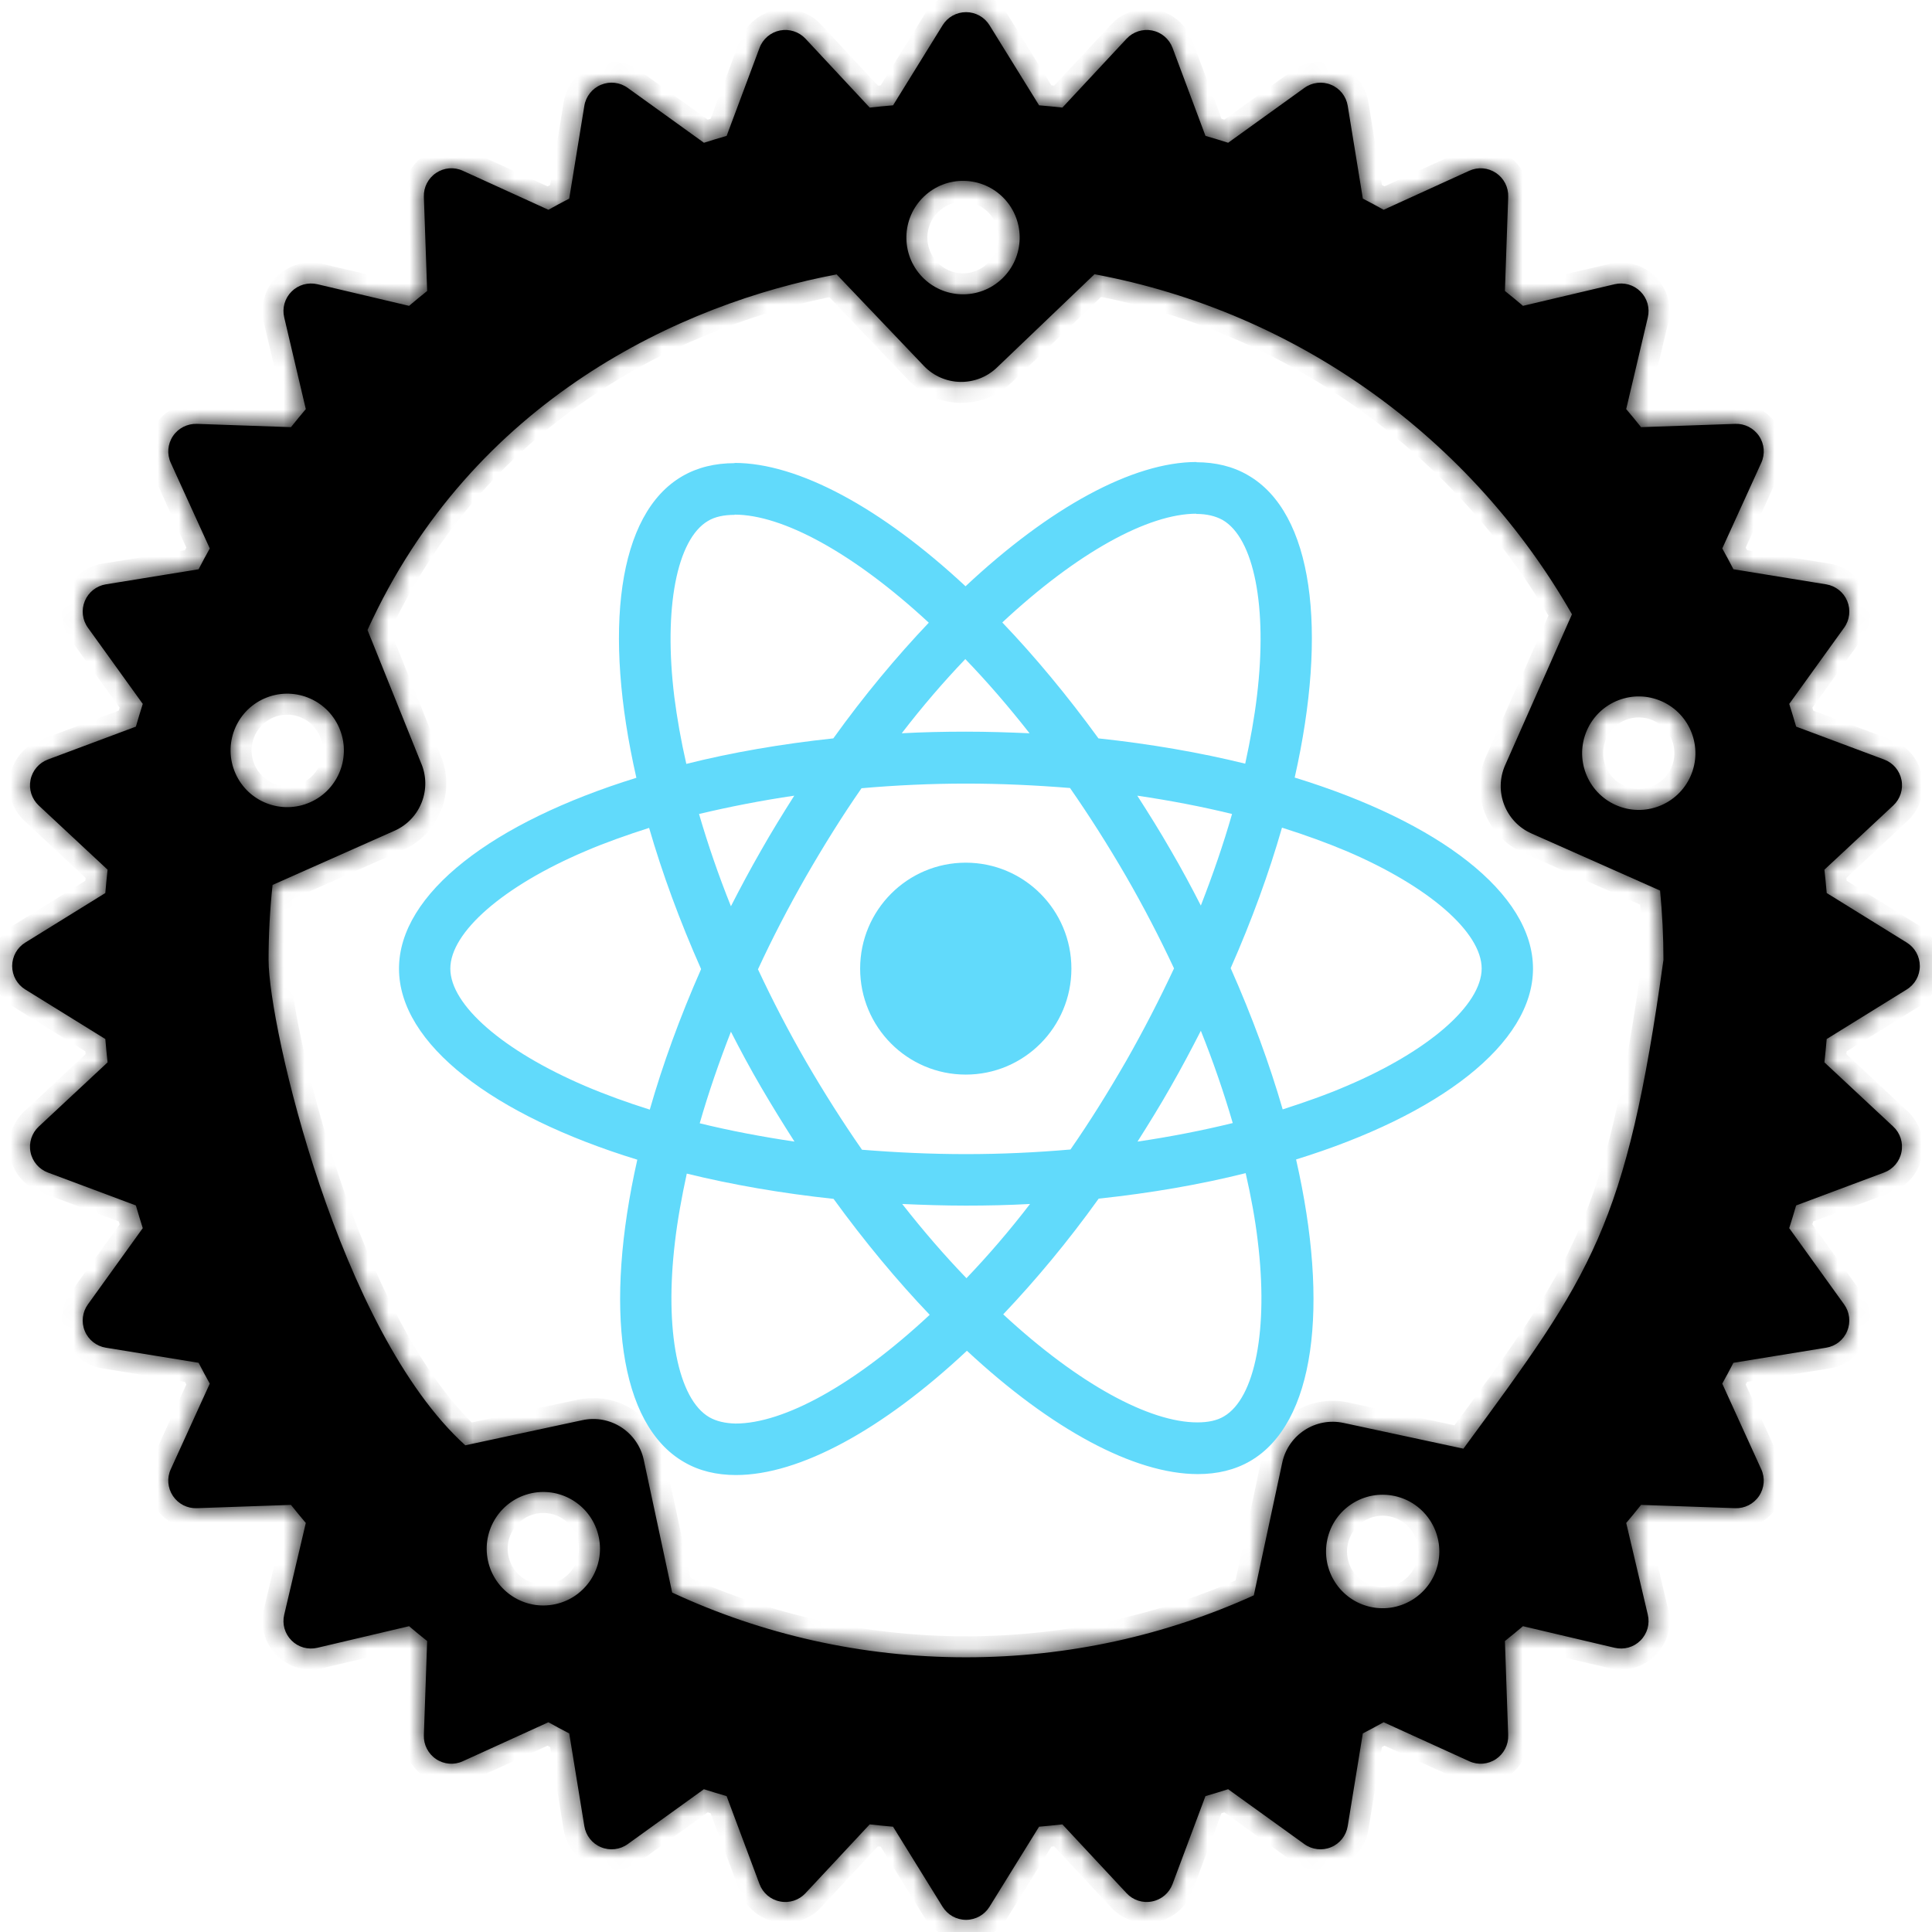 <svg width="92" height="92" viewBox="0 0 92 92" fill="none" xmlns="http://www.w3.org/2000/svg">
<mask id="path-1-inside-1" fill="white">
<path fill-rule="evenodd" clip-rule="evenodd" d="M90.8 44.886L86.986 42.525C86.954 42.153 86.917 41.783 86.877 41.414L90.155 38.357C90.488 38.046 90.637 37.586 90.547 37.141C90.459 36.694 90.146 36.326 89.72 36.167L85.531 34.601C85.425 34.238 85.315 33.878 85.202 33.519L87.816 29.89C88.082 29.521 88.137 29.041 87.963 28.62C87.79 28.201 87.41 27.9 86.962 27.826L82.544 27.108C82.372 26.773 82.193 26.443 82.013 26.116L83.869 22.041C84.059 21.626 84.02 21.143 83.767 20.767C83.514 20.388 83.086 20.167 82.63 20.184L78.146 20.341C77.915 20.051 77.678 19.764 77.438 19.481L78.468 15.114C78.572 14.671 78.441 14.206 78.118 13.884C77.798 13.563 77.333 13.43 76.889 13.534L72.523 14.564C72.24 14.324 71.953 14.087 71.662 13.855L71.819 9.372C71.836 8.918 71.615 8.487 71.237 8.235C70.857 7.981 70.377 7.943 69.963 8.132L65.889 9.989C65.56 9.808 65.231 9.63 64.897 9.457L64.177 5.038C64.104 4.59 63.804 4.21 63.384 4.037C62.965 3.862 62.484 3.919 62.115 4.184L58.483 6.798C58.125 6.684 57.766 6.575 57.403 6.47L55.836 2.28C55.677 1.853 55.309 1.54 54.862 1.451C54.416 1.364 53.957 1.512 53.647 1.843L50.59 5.123C50.222 5.083 49.85 5.045 49.48 5.015L47.119 1.2C46.88 0.814 46.457 0.579 46.003 0.579C45.548 0.579 45.125 0.814 44.887 1.2L42.527 5.015C42.155 5.045 41.784 5.083 41.415 5.123L38.357 1.843C38.047 1.512 37.587 1.364 37.142 1.451C36.695 1.541 36.327 1.853 36.168 2.28L34.602 6.47C34.239 6.575 33.879 6.685 33.521 6.798L29.89 4.184C29.521 3.918 29.04 3.861 28.62 4.037C28.201 4.21 27.899 4.59 27.826 5.038L27.106 9.457C26.773 9.63 26.443 9.808 26.114 9.989L22.04 8.132C21.626 7.942 21.143 7.981 20.767 8.235C20.388 8.487 20.167 8.918 20.184 9.372L20.341 13.855C20.051 14.087 19.764 14.324 19.48 14.564L15.113 13.534C14.67 13.431 14.204 13.563 13.883 13.884C13.56 14.206 13.429 14.671 13.534 15.114L14.562 19.481C14.323 19.764 14.087 20.051 13.855 20.341L9.372 20.184C8.92 20.171 8.487 20.388 8.235 20.767C7.981 21.143 7.943 21.626 8.132 22.041L9.989 26.116C9.808 26.443 9.63 26.773 9.457 27.108L5.039 27.826C4.59 27.899 4.212 28.2 4.038 28.62C3.864 29.041 3.92 29.521 4.185 29.89L6.798 33.519C6.685 33.878 6.575 34.238 6.47 34.601L2.28 36.167C1.855 36.326 1.541 36.694 1.453 37.141C1.364 37.587 1.513 38.046 1.845 38.357L5.123 41.414C5.083 41.783 5.046 42.154 5.015 42.525L1.201 44.886C0.815 45.124 0.58 45.546 0.58 46.002C0.58 46.457 0.815 46.879 1.201 47.117L5.015 49.478C5.046 49.849 5.083 50.22 5.123 50.589L1.845 53.646C1.513 53.956 1.364 54.416 1.453 54.861C1.541 55.309 1.855 55.676 2.28 55.835L6.47 57.402C6.575 57.765 6.685 58.125 6.798 58.483L4.185 62.114C3.92 62.484 3.863 62.964 4.038 63.383C4.212 63.804 4.591 64.104 5.04 64.176L9.457 64.895C9.63 65.23 9.807 65.559 9.989 65.888L8.132 69.962C7.942 70.376 7.981 70.857 8.235 71.236C8.488 71.615 8.92 71.836 9.372 71.818L13.854 71.661C14.087 71.953 14.322 72.238 14.562 72.522L13.534 76.89C13.429 77.333 13.56 77.796 13.883 78.118C14.204 78.441 14.67 78.571 15.113 78.466L19.48 77.438C19.764 77.679 20.051 77.914 20.341 78.144L20.184 82.629C20.167 83.083 20.388 83.513 20.767 83.767C21.143 84.019 21.626 84.058 22.04 83.868L26.114 82.012C26.442 82.194 26.772 82.371 27.106 82.544L27.826 86.96C27.899 87.41 28.2 87.79 28.62 87.962C29.039 88.137 29.521 88.081 29.89 87.816L33.519 85.201C33.878 85.314 34.238 85.425 34.601 85.53L36.167 89.718C36.326 90.144 36.694 90.459 37.141 90.545C37.587 90.636 38.046 90.486 38.356 90.153L41.414 86.875C41.783 86.917 42.154 86.953 42.526 86.986L44.886 90.8C45.124 91.184 45.547 91.421 46.002 91.421C46.456 91.421 46.879 91.185 47.118 90.8L49.479 86.986C49.85 86.953 50.221 86.917 50.59 86.875L53.646 90.153C53.956 90.486 54.416 90.636 54.861 90.545C55.309 90.458 55.676 90.144 55.835 89.718L57.402 85.53C57.765 85.425 58.125 85.314 58.483 85.201L62.114 87.816C62.483 88.081 62.964 88.137 63.383 87.962C63.803 87.79 64.103 87.409 64.176 86.96L64.896 82.544C65.23 82.371 65.559 82.192 65.888 82.012L69.963 83.868C70.376 84.058 70.858 84.019 71.236 83.767C71.614 83.513 71.835 83.084 71.818 82.629L71.662 78.144C71.952 77.913 72.239 77.679 72.522 77.438L76.889 78.466C77.332 78.571 77.797 78.441 78.118 78.118C78.44 77.796 78.572 77.333 78.467 76.89L77.439 72.522C77.678 72.238 77.915 71.953 78.145 71.661L82.629 71.818C83.081 71.836 83.513 71.615 83.766 71.236C84.019 70.857 84.058 70.376 83.868 69.962L82.012 65.888C82.193 65.559 82.371 65.23 82.543 64.895L86.961 64.176C87.41 64.104 87.789 63.804 87.962 63.383C88.136 62.964 88.081 62.484 87.815 62.114L85.201 58.483C85.314 58.125 85.425 57.765 85.53 57.402L89.719 55.835C90.145 55.676 90.459 55.309 90.546 54.861C90.636 54.415 90.487 53.956 90.154 53.646L86.877 50.589C86.917 50.22 86.953 49.848 86.985 49.478L90.799 47.117C91.185 46.879 91.42 46.456 91.42 46.002C91.42 45.547 91.186 45.124 90.8 44.886ZM63.205 73.312C62.892 74.773 63.819 76.208 65.275 76.522C66.73 76.834 68.166 75.904 68.478 74.446C68.791 72.988 67.863 71.55 66.407 71.238C64.951 70.924 63.516 71.853 63.205 73.312ZM61.059 69.65C61.343 68.319 62.65 67.473 63.979 67.758L69.686 68.984L69.747 68.901C75.785 60.695 77.445 58.44 79.212 45.708C79.212 44.595 79.156 43.496 79.051 42.408L72.925 39.688C71.684 39.136 71.124 37.682 71.673 36.438L74.855 29.252C70.103 20.934 61.858 14.872 52.119 13.059L47.471 17.504C46.489 18.444 44.933 18.408 43.994 17.424L39.84 13.067C32.515 14.441 22.5 19 17.5 30L20.04 36.309C20.591 37.553 20.031 39.007 18.79 39.558L12.979 42.14C12.854 43.311 12.789 44.503 12.789 45.708C12.789 48.867 16.143 63.383 22.157 68.824L27.735 67.626C29.063 67.341 30.37 68.188 30.655 69.517L32.008 75.836C36.261 77.813 41.002 78.919 46 78.919C50.886 78.919 55.526 77.865 59.705 75.969L61.059 69.65ZM23.236 74.317C23.549 75.776 24.983 76.705 26.44 76.39C27.895 76.078 28.822 74.641 28.511 73.183C28.198 71.724 26.763 70.795 25.307 71.106C23.851 71.421 22.924 72.855 23.236 74.317ZM14.771 38.203C16.133 37.6 16.747 36.002 16.143 34.639C15.539 33.275 13.947 32.66 12.584 33.264C11.222 33.869 10.608 35.464 11.212 36.829C11.816 38.193 13.409 38.808 14.771 38.203ZM47.81 9.447C46.779 8.369 45.072 8.329 43.996 9.36C42.918 10.391 42.879 12.1 43.907 13.179C44.937 14.258 46.644 14.298 47.72 13.267C48.799 12.237 48.838 10.528 47.81 9.447ZM79.129 33.396C77.768 32.791 76.174 33.406 75.571 34.77C74.968 36.135 75.582 37.731 76.942 38.335C78.305 38.94 79.898 38.325 80.502 36.961C81.106 35.597 80.491 34 79.129 33.396Z"/>
</mask>
<path fill-rule="evenodd" clip-rule="evenodd" d="M90.8 44.886L86.986 42.525C86.954 42.153 86.917 41.783 86.877 41.414L90.155 38.357C90.488 38.046 90.637 37.586 90.547 37.141C90.459 36.694 90.146 36.326 89.72 36.167L85.531 34.601C85.425 34.238 85.315 33.878 85.202 33.519L87.816 29.89C88.082 29.521 88.137 29.041 87.963 28.62C87.79 28.201 87.41 27.9 86.962 27.826L82.544 27.108C82.372 26.773 82.193 26.443 82.013 26.116L83.869 22.041C84.059 21.626 84.02 21.143 83.767 20.767C83.514 20.388 83.086 20.167 82.63 20.184L78.146 20.341C77.915 20.051 77.678 19.764 77.438 19.481L78.468 15.114C78.572 14.671 78.441 14.206 78.118 13.884C77.798 13.563 77.333 13.43 76.889 13.534L72.523 14.564C72.24 14.324 71.953 14.087 71.662 13.855L71.819 9.372C71.836 8.918 71.615 8.487 71.237 8.235C70.857 7.981 70.377 7.943 69.963 8.132L65.889 9.989C65.56 9.808 65.231 9.63 64.897 9.457L64.177 5.038C64.104 4.59 63.804 4.21 63.384 4.037C62.965 3.862 62.484 3.919 62.115 4.184L58.483 6.798C58.125 6.684 57.766 6.575 57.403 6.47L55.836 2.28C55.677 1.853 55.309 1.54 54.862 1.451C54.416 1.364 53.957 1.512 53.647 1.843L50.59 5.123C50.222 5.083 49.85 5.045 49.48 5.015L47.119 1.2C46.88 0.814 46.457 0.579 46.003 0.579C45.548 0.579 45.125 0.814 44.887 1.2L42.527 5.015C42.155 5.045 41.784 5.083 41.415 5.123L38.357 1.843C38.047 1.512 37.587 1.364 37.142 1.451C36.695 1.541 36.327 1.853 36.168 2.28L34.602 6.47C34.239 6.575 33.879 6.685 33.521 6.798L29.89 4.184C29.521 3.918 29.04 3.861 28.62 4.037C28.201 4.21 27.899 4.59 27.826 5.038L27.106 9.457C26.773 9.63 26.443 9.808 26.114 9.989L22.04 8.132C21.626 7.942 21.143 7.981 20.767 8.235C20.388 8.487 20.167 8.918 20.184 9.372L20.341 13.855C20.051 14.087 19.764 14.324 19.48 14.564L15.113 13.534C14.67 13.431 14.204 13.563 13.883 13.884C13.56 14.206 13.429 14.671 13.534 15.114L14.562 19.481C14.323 19.764 14.087 20.051 13.855 20.341L9.372 20.184C8.92 20.171 8.487 20.388 8.235 20.767C7.981 21.143 7.943 21.626 8.132 22.041L9.989 26.116C9.808 26.443 9.63 26.773 9.457 27.108L5.039 27.826C4.59 27.899 4.212 28.2 4.038 28.62C3.864 29.041 3.92 29.521 4.185 29.89L6.798 33.519C6.685 33.878 6.575 34.238 6.47 34.601L2.28 36.167C1.855 36.326 1.541 36.694 1.453 37.141C1.364 37.587 1.513 38.046 1.845 38.357L5.123 41.414C5.083 41.783 5.046 42.154 5.015 42.525L1.201 44.886C0.815 45.124 0.58 45.546 0.58 46.002C0.58 46.457 0.815 46.879 1.201 47.117L5.015 49.478C5.046 49.849 5.083 50.22 5.123 50.589L1.845 53.646C1.513 53.956 1.364 54.416 1.453 54.861C1.541 55.309 1.855 55.676 2.28 55.835L6.47 57.402C6.575 57.765 6.685 58.125 6.798 58.483L4.185 62.114C3.92 62.484 3.863 62.964 4.038 63.383C4.212 63.804 4.591 64.104 5.04 64.176L9.457 64.895C9.63 65.23 9.807 65.559 9.989 65.888L8.132 69.962C7.942 70.376 7.981 70.857 8.235 71.236C8.488 71.615 8.92 71.836 9.372 71.818L13.854 71.661C14.087 71.953 14.322 72.238 14.562 72.522L13.534 76.89C13.429 77.333 13.56 77.796 13.883 78.118C14.204 78.441 14.67 78.571 15.113 78.466L19.48 77.438C19.764 77.679 20.051 77.914 20.341 78.144L20.184 82.629C20.167 83.083 20.388 83.513 20.767 83.767C21.143 84.019 21.626 84.058 22.04 83.868L26.114 82.012C26.442 82.194 26.772 82.371 27.106 82.544L27.826 86.96C27.899 87.41 28.2 87.79 28.62 87.962C29.039 88.137 29.521 88.081 29.89 87.816L33.519 85.201C33.878 85.314 34.238 85.425 34.601 85.53L36.167 89.718C36.326 90.144 36.694 90.459 37.141 90.545C37.587 90.636 38.046 90.486 38.356 90.153L41.414 86.875C41.783 86.917 42.154 86.953 42.526 86.986L44.886 90.8C45.124 91.184 45.547 91.421 46.002 91.421C46.456 91.421 46.879 91.185 47.118 90.8L49.479 86.986C49.85 86.953 50.221 86.917 50.59 86.875L53.646 90.153C53.956 90.486 54.416 90.636 54.861 90.545C55.309 90.458 55.676 90.144 55.835 89.718L57.402 85.53C57.765 85.425 58.125 85.314 58.483 85.201L62.114 87.816C62.483 88.081 62.964 88.137 63.383 87.962C63.803 87.79 64.103 87.409 64.176 86.96L64.896 82.544C65.23 82.371 65.559 82.192 65.888 82.012L69.963 83.868C70.376 84.058 70.858 84.019 71.236 83.767C71.614 83.513 71.835 83.084 71.818 82.629L71.662 78.144C71.952 77.913 72.239 77.679 72.522 77.438L76.889 78.466C77.332 78.571 77.797 78.441 78.118 78.118C78.44 77.796 78.572 77.333 78.467 76.89L77.439 72.522C77.678 72.238 77.915 71.953 78.145 71.661L82.629 71.818C83.081 71.836 83.513 71.615 83.766 71.236C84.019 70.857 84.058 70.376 83.868 69.962L82.012 65.888C82.193 65.559 82.371 65.23 82.543 64.895L86.961 64.176C87.41 64.104 87.789 63.804 87.962 63.383C88.136 62.964 88.081 62.484 87.815 62.114L85.201 58.483C85.314 58.125 85.425 57.765 85.53 57.402L89.719 55.835C90.145 55.676 90.459 55.309 90.546 54.861C90.636 54.415 90.487 53.956 90.154 53.646L86.877 50.589C86.917 50.22 86.953 49.848 86.985 49.478L90.799 47.117C91.185 46.879 91.42 46.456 91.42 46.002C91.42 45.547 91.186 45.124 90.8 44.886ZM63.205 73.312C62.892 74.773 63.819 76.208 65.275 76.522C66.73 76.834 68.166 75.904 68.478 74.446C68.791 72.988 67.863 71.55 66.407 71.238C64.951 70.924 63.516 71.853 63.205 73.312ZM61.059 69.65C61.343 68.319 62.65 67.473 63.979 67.758L69.686 68.984L69.747 68.901C75.785 60.695 77.445 58.44 79.212 45.708C79.212 44.595 79.156 43.496 79.051 42.408L72.925 39.688C71.684 39.136 71.124 37.682 71.673 36.438L74.855 29.252C70.103 20.934 61.858 14.872 52.119 13.059L47.471 17.504C46.489 18.444 44.933 18.408 43.994 17.424L39.84 13.067C32.515 14.441 22.5 19 17.5 30L20.04 36.309C20.591 37.553 20.031 39.007 18.79 39.558L12.979 42.14C12.854 43.311 12.789 44.503 12.789 45.708C12.789 48.867 16.143 63.383 22.157 68.824L27.735 67.626C29.063 67.341 30.37 68.188 30.655 69.517L32.008 75.836C36.261 77.813 41.002 78.919 46 78.919C50.886 78.919 55.526 77.865 59.705 75.969L61.059 69.65ZM23.236 74.317C23.549 75.776 24.983 76.705 26.44 76.39C27.895 76.078 28.822 74.641 28.511 73.183C28.198 71.724 26.763 70.795 25.307 71.106C23.851 71.421 22.924 72.855 23.236 74.317ZM14.771 38.203C16.133 37.6 16.747 36.002 16.143 34.639C15.539 33.275 13.947 32.66 12.584 33.264C11.222 33.869 10.608 35.464 11.212 36.829C11.816 38.193 13.409 38.808 14.771 38.203ZM47.81 9.447C46.779 8.369 45.072 8.329 43.996 9.36C42.918 10.391 42.879 12.1 43.907 13.179C44.937 14.258 46.644 14.298 47.72 13.267C48.799 12.237 48.838 10.528 47.81 9.447ZM79.129 33.396C77.768 32.791 76.174 33.406 75.571 34.77C74.968 36.135 75.582 37.731 76.942 38.335C78.305 38.94 79.898 38.325 80.502 36.961C81.106 35.597 80.491 34 79.129 33.396Z" fill="black"/>
<path d="M22.157 68.824L22.559 68.527L22.524 68.48L22.48 68.442L22.157 68.824ZM69.686 68.984L69.283 68.688L69.686 68.984ZM22.48 68.442C21.896 67.949 21.47 67.597 21.17 67.355C21.02 67.235 20.9 67.14 20.806 67.069C20.759 67.033 20.717 67.003 20.68 66.977C20.645 66.952 20.61 66.927 20.576 66.907C20.56 66.897 20.539 66.885 20.515 66.873C20.502 66.867 20.486 66.86 20.467 66.852C20.449 66.845 20.421 66.835 20.385 66.827C20.367 66.823 20.343 66.819 20.314 66.817C20.286 66.814 20.247 66.814 20.203 66.82C20.158 66.827 20.099 66.841 20.038 66.874C19.974 66.908 19.913 66.958 19.865 67.025C19.769 67.158 19.766 67.296 19.773 67.365C19.776 67.402 19.783 67.433 19.789 67.456C19.796 67.479 19.803 67.499 19.809 67.514C19.821 67.543 19.834 67.566 19.843 67.581C19.852 67.597 19.861 67.611 19.868 67.621C19.882 67.642 19.896 67.659 19.907 67.673C19.929 67.701 19.955 67.729 19.979 67.755C20.028 67.807 20.091 67.87 20.161 67.938C20.232 68.007 20.314 68.085 20.403 68.167C20.581 68.331 20.787 68.516 20.991 68.693C21.194 68.868 21.398 69.039 21.569 69.172C21.654 69.238 21.735 69.298 21.808 69.347C21.844 69.371 21.882 69.396 21.92 69.417C21.939 69.428 21.961 69.439 21.985 69.45C22.007 69.461 22.037 69.474 22.073 69.484C22.091 69.49 22.113 69.496 22.139 69.501C22.165 69.506 22.198 69.51 22.237 69.51C22.309 69.51 22.447 69.496 22.574 69.388C22.638 69.334 22.684 69.268 22.713 69.2C22.741 69.134 22.751 69.073 22.754 69.025C22.757 68.978 22.753 68.937 22.748 68.907C22.743 68.876 22.736 68.849 22.729 68.829C22.716 68.788 22.701 68.754 22.688 68.729C22.675 68.703 22.662 68.679 22.649 68.657C22.623 68.615 22.592 68.571 22.559 68.527L21.755 69.121C21.778 69.152 21.79 69.17 21.795 69.179C21.798 69.183 21.797 69.181 21.794 69.176C21.791 69.171 21.783 69.154 21.775 69.128C21.771 69.114 21.765 69.094 21.761 69.07C21.757 69.045 21.753 69.01 21.756 68.967C21.758 68.924 21.767 68.867 21.794 68.805C21.822 68.74 21.866 68.677 21.927 68.626C22.048 68.523 22.179 68.51 22.241 68.51C22.275 68.51 22.302 68.514 22.322 68.518C22.341 68.521 22.357 68.526 22.368 68.529C22.389 68.535 22.403 68.542 22.407 68.544C22.412 68.546 22.413 68.547 22.41 68.545C22.403 68.541 22.389 68.533 22.366 68.517C22.321 68.487 22.259 68.442 22.183 68.382C22.031 68.264 21.842 68.106 21.646 67.936C21.45 67.767 21.251 67.589 21.082 67.433C20.998 67.355 20.922 67.283 20.857 67.22C20.792 67.157 20.742 67.107 20.709 67.072C20.693 67.054 20.685 67.044 20.683 67.042C20.682 67.041 20.686 67.046 20.692 67.055C20.695 67.06 20.701 67.068 20.707 67.079C20.713 67.09 20.724 67.109 20.735 67.135C20.74 67.148 20.747 67.166 20.753 67.188C20.759 67.209 20.765 67.239 20.769 67.275C20.775 67.341 20.772 67.476 20.677 67.609C20.63 67.675 20.57 67.724 20.506 67.757C20.446 67.79 20.389 67.804 20.345 67.81C20.301 67.817 20.264 67.816 20.238 67.814C20.21 67.812 20.188 67.808 20.171 67.804C20.139 67.797 20.115 67.788 20.102 67.783C20.088 67.778 20.078 67.773 20.072 67.77C20.061 67.764 20.055 67.761 20.058 67.762C20.062 67.765 20.075 67.773 20.102 67.792C20.127 67.81 20.16 67.835 20.202 67.866C20.285 67.929 20.397 68.017 20.543 68.134C20.834 68.369 21.254 68.716 21.835 69.206L22.48 68.442ZM69.283 68.688C69.25 68.733 69.22 68.776 69.195 68.815C69.182 68.835 69.169 68.856 69.157 68.877C69.146 68.898 69.132 68.923 69.12 68.951C69.114 68.966 69.107 68.983 69.1 69.003C69.094 69.022 69.086 69.047 69.081 69.077C69.075 69.106 69.07 69.147 69.071 69.196C69.073 69.245 69.082 69.313 69.115 69.387C69.132 69.425 69.155 69.463 69.184 69.5C69.214 69.537 69.249 69.569 69.287 69.596C69.364 69.65 69.442 69.674 69.505 69.683C69.565 69.692 69.617 69.689 69.652 69.684C69.688 69.68 69.719 69.672 69.741 69.665C69.784 69.651 69.818 69.635 69.841 69.624C69.865 69.612 69.886 69.599 69.904 69.588C69.939 69.566 69.975 69.541 70.007 69.517C70.071 69.468 70.145 69.407 70.222 69.341C70.377 69.208 70.566 69.036 70.754 68.858C70.944 68.678 71.138 68.49 71.305 68.322C71.389 68.238 71.467 68.159 71.535 68.088C71.602 68.018 71.662 67.954 71.709 67.901C71.732 67.874 71.755 67.847 71.775 67.822C71.786 67.809 71.797 67.794 71.809 67.777C71.815 67.768 71.822 67.758 71.829 67.746C71.837 67.735 71.846 67.719 71.856 67.699C71.864 67.682 71.879 67.65 71.891 67.608C71.897 67.587 71.905 67.556 71.908 67.519C71.912 67.483 71.913 67.43 71.901 67.369C71.888 67.305 71.86 67.228 71.803 67.156C71.781 67.131 71.733 67.084 71.707 67.063C71.681 67.045 71.627 67.015 71.6 67.003C71.531 66.975 71.469 66.967 71.424 66.965C71.379 66.964 71.342 66.969 71.316 66.973C71.29 66.978 71.267 66.984 71.251 66.99C71.234 66.995 71.22 67.001 71.208 67.005C71.186 67.015 71.168 67.024 71.155 67.031C71.13 67.044 71.109 67.058 71.094 67.069C71.063 67.089 71.031 67.114 70.999 67.139C70.966 67.164 70.929 67.195 70.886 67.231C70.801 67.302 70.692 67.397 70.554 67.518C70.28 67.762 69.887 68.118 69.346 68.617L70.025 69.352C70.563 68.855 70.95 68.504 71.217 68.267C71.351 68.149 71.453 68.06 71.528 67.997C71.566 67.966 71.595 67.942 71.618 67.924C71.629 67.915 71.638 67.909 71.644 67.904C71.651 67.899 71.654 67.897 71.654 67.897C71.654 67.897 71.652 67.898 71.649 67.9C71.646 67.902 71.641 67.905 71.633 67.909C71.626 67.913 71.612 67.921 71.594 67.928C71.584 67.932 71.572 67.937 71.557 67.942C71.542 67.947 71.521 67.952 71.496 67.957C71.472 67.961 71.436 67.966 71.392 67.965C71.349 67.963 71.287 67.956 71.219 67.927C71.192 67.915 71.139 67.886 71.113 67.868C71.087 67.847 71.039 67.801 71.018 67.776C70.961 67.704 70.933 67.628 70.921 67.566C70.909 67.505 70.91 67.453 70.913 67.418C70.917 67.382 70.924 67.353 70.93 67.333C70.941 67.294 70.954 67.266 70.961 67.252C70.969 67.237 70.976 67.225 70.98 67.219C70.984 67.212 70.987 67.207 70.989 67.204C70.993 67.2 70.994 67.198 70.992 67.201C70.987 67.207 70.977 67.219 70.96 67.239C70.926 67.277 70.876 67.33 70.814 67.395C70.751 67.46 70.678 67.535 70.598 67.615C70.437 67.776 70.25 67.958 70.067 68.131C69.884 68.304 69.709 68.464 69.571 68.582C69.501 68.642 69.446 68.687 69.407 68.716C69.388 68.731 69.377 68.738 69.374 68.74C69.373 68.74 69.377 68.737 69.386 68.733C69.393 68.73 69.414 68.719 69.446 68.709C69.462 68.704 69.487 68.698 69.519 68.693C69.55 68.689 69.597 68.686 69.654 68.695C69.713 68.703 69.788 68.726 69.863 68.778C69.9 68.805 69.933 68.836 69.962 68.871C69.991 68.907 70.013 68.944 70.029 68.98C70.061 69.051 70.069 69.116 70.071 69.161C70.072 69.206 70.067 69.242 70.063 69.265C70.058 69.289 70.052 69.308 70.048 69.321C70.044 69.334 70.04 69.344 70.037 69.35C70.032 69.362 70.028 69.369 70.029 69.368C70.029 69.367 70.031 69.363 70.036 69.356C70.046 69.34 70.063 69.315 70.088 69.281L69.283 68.688ZM69.344 68.605C69.324 68.632 69.303 68.66 69.283 68.688L70.088 69.281C70.109 69.253 70.129 69.225 70.15 69.198L69.344 68.605ZM90.8 44.886L90.273 45.736L90.274 45.736L90.8 44.886ZM86.986 42.525L85.99 42.611L86.033 43.111L86.46 43.375L86.986 42.525ZM86.877 41.414L86.195 40.683L85.829 41.024L85.883 41.522L86.877 41.414ZM90.155 38.357L89.473 37.626L89.473 37.626L90.155 38.357ZM90.547 37.141L89.566 37.334L89.567 37.34L90.547 37.141ZM89.72 36.167L89.37 37.104L89.371 37.104L89.72 36.167ZM85.531 34.601L84.57 34.879L84.71 35.361L85.18 35.537L85.531 34.601ZM85.202 33.519L84.391 32.935L84.098 33.342L84.249 33.819L85.202 33.519ZM87.816 29.89L87.005 29.304L87.004 29.305L87.816 29.89ZM87.963 28.62L88.888 28.239L88.887 28.237L87.963 28.62ZM86.962 27.826L87.124 26.84L87.122 26.84L86.962 27.826ZM82.544 27.108L81.654 27.564L81.885 28.014L82.383 28.095L82.544 27.108ZM82.013 26.116L81.103 25.701L80.894 26.159L81.137 26.599L82.013 26.116ZM83.869 22.041L82.96 21.624L82.959 21.626L83.869 22.041ZM83.767 20.767L82.935 21.322L82.937 21.325L83.767 20.767ZM82.63 20.184L82.665 21.184L82.668 21.184L82.63 20.184ZM78.146 20.341L77.365 20.965L77.679 21.358L78.181 21.34L78.146 20.341ZM77.438 19.481L76.465 19.252L76.348 19.745L76.677 20.13L77.438 19.481ZM78.468 15.114L79.442 15.344L79.442 15.343L78.468 15.114ZM78.118 13.884L77.41 14.59L77.412 14.592L78.118 13.884ZM76.889 13.534L76.661 12.561L76.66 12.561L76.889 13.534ZM72.523 14.564L71.877 15.327L72.262 15.653L72.752 15.537L72.523 14.564ZM71.662 13.855L70.662 13.82L70.645 14.324L71.039 14.638L71.662 13.855ZM71.819 9.372L70.82 9.334L70.82 9.337L71.819 9.372ZM71.237 8.235L70.681 9.066L70.683 9.068L71.237 8.235ZM69.963 8.132L69.549 7.221L69.549 7.222L69.963 8.132ZM65.889 9.989L65.408 10.866L65.848 11.107L66.304 10.899L65.889 9.989ZM64.897 9.457L63.91 9.618L63.991 10.114L64.437 10.345L64.897 9.457ZM64.177 5.038L63.19 5.199L63.19 5.199L64.177 5.038ZM63.384 4.037L62.999 4.96L63.002 4.961L63.384 4.037ZM62.115 4.184L62.699 4.996L62.699 4.996L62.115 4.184ZM58.483 6.798L58.179 7.751L58.658 7.903L59.066 7.609L58.483 6.798ZM57.403 6.47L56.466 6.821L56.643 7.293L57.127 7.432L57.403 6.47ZM55.836 2.28L54.899 2.629L54.9 2.63L55.836 2.28ZM54.862 1.451L55.057 0.47L55.055 0.47L54.862 1.451ZM53.647 1.843L52.917 1.161L52.916 1.162L53.647 1.843ZM50.59 5.123L50.48 6.117L50.98 6.172L51.322 5.805L50.59 5.123ZM49.48 5.015L48.629 5.541L48.895 5.97L49.398 6.012L49.48 5.015ZM47.119 1.2L46.268 1.726L46.268 1.727L47.119 1.2ZM44.887 1.2L45.738 1.727L45.739 1.725L44.887 1.2ZM42.527 5.015L42.608 6.012L43.111 5.97L43.377 5.541L42.527 5.015ZM41.415 5.123L40.683 5.805L41.026 6.172L41.525 6.117L41.415 5.123ZM38.357 1.843L39.089 1.162L39.088 1.161L38.357 1.843ZM37.142 1.451L36.949 0.47L36.946 0.471L37.142 1.451ZM36.168 2.28L37.105 2.63L37.105 2.629L36.168 2.28ZM34.602 6.47L34.877 7.432L35.362 7.293L35.538 6.821L34.602 6.47ZM33.521 6.798L32.937 7.609L33.343 7.902L33.821 7.751L33.521 6.798ZM29.89 4.184L29.304 4.995L29.305 4.996L29.89 4.184ZM28.62 4.037L29.002 4.961L29.005 4.96L28.62 4.037ZM27.826 5.038L28.814 5.199L28.814 5.199L27.826 5.038ZM27.106 9.457L27.566 10.345L28.012 10.114L28.093 9.618L27.106 9.457ZM26.114 9.989L25.699 10.899L26.157 11.107L26.597 10.865L26.114 9.989ZM22.04 8.132L21.624 9.041L21.625 9.041L22.04 8.132ZM20.767 8.235L21.321 9.068L21.325 9.065L20.767 8.235ZM20.184 9.372L21.184 9.337L21.184 9.334L20.184 9.372ZM20.341 13.855L20.965 14.637L21.358 14.323L21.34 13.821L20.341 13.855ZM19.48 14.564L19.25 15.537L19.74 15.653L20.125 15.328L19.48 14.564ZM15.113 13.534L15.343 12.561L15.34 12.56L15.113 13.534ZM13.883 13.884L14.589 14.592L14.59 14.591L13.883 13.884ZM13.534 15.114L12.56 15.343L12.56 15.343L13.534 15.114ZM14.562 19.481L15.326 20.126L15.651 19.742L15.535 19.252L14.562 19.481ZM13.855 20.341L13.821 21.34L14.323 21.358L14.637 20.965L13.855 20.341ZM9.372 20.184L9.407 19.185L9.401 19.185L9.372 20.184ZM8.235 20.767L9.065 21.325L9.067 21.322L8.235 20.767ZM8.132 22.041L7.221 22.454L7.222 22.456L8.132 22.041ZM9.989 26.116L10.864 26.599L11.107 26.159L10.899 25.701L9.989 26.116ZM9.457 27.108L9.617 28.095L10.115 28.014L10.346 27.566L9.457 27.108ZM5.039 27.826L5.2 28.814L5.2 28.814L5.039 27.826ZM4.038 28.62L3.114 28.236L3.113 28.239L4.038 28.62ZM4.185 29.89L3.373 30.473L3.374 30.474L4.185 29.89ZM6.798 33.519L7.752 33.822L7.904 33.343L7.61 32.935L6.798 33.519ZM6.47 34.601L6.821 35.537L7.293 35.361L7.432 34.877L6.47 34.601ZM2.28 36.167L2.63 37.104L2.63 37.104L2.28 36.167ZM1.453 37.141L2.434 37.336L2.434 37.335L1.453 37.141ZM1.845 38.357L1.162 39.088L1.163 39.088L1.845 38.357ZM5.123 41.414L6.117 41.524L6.172 41.025L5.805 40.682L5.123 41.414ZM5.015 42.525L5.541 43.375L5.969 43.11L6.011 42.609L5.015 42.525ZM1.201 44.886L1.727 45.736L1.728 45.736L1.201 44.886ZM1.201 47.117L1.728 46.267L1.726 46.266L1.201 47.117ZM5.015 49.478L6.011 49.394L5.969 48.892L5.541 48.627L5.015 49.478ZM5.123 50.589L5.805 51.32L6.172 50.978L6.117 50.479L5.123 50.589ZM1.845 53.646L2.527 54.378L2.527 54.378L1.845 53.646ZM1.453 54.861L2.434 54.667L2.434 54.666L1.453 54.861ZM2.28 55.835L1.928 56.772L1.93 56.772L2.28 55.835ZM6.47 57.402L7.432 57.126L7.293 56.642L6.821 56.465L6.47 57.402ZM6.798 58.483L7.61 59.068L7.904 58.66L7.752 58.181L6.798 58.483ZM4.185 62.114L3.374 61.53L3.373 61.531L4.185 62.114ZM4.038 63.383L4.961 63L4.961 62.999L4.038 63.383ZM5.04 64.176L5.201 63.189L5.199 63.189L5.04 64.176ZM9.457 64.895L10.346 64.436L10.115 63.989L9.617 63.908L9.457 64.895ZM9.989 65.888L10.899 66.303L11.108 65.845L10.864 65.404L9.989 65.888ZM8.132 69.962L9.041 70.377L9.041 70.377L8.132 69.962ZM8.235 71.236L9.066 70.68L9.066 70.679L8.235 71.236ZM9.372 71.818L9.337 70.819L9.332 70.819L9.372 71.818ZM13.854 71.661L14.634 71.036L14.321 70.644L13.819 70.662L13.854 71.661ZM14.562 72.522L15.535 72.751L15.651 72.261L15.326 71.877L14.562 72.522ZM13.534 76.89L12.56 76.661L12.56 76.661L13.534 76.89ZM13.883 78.118L14.594 77.414L14.589 77.409L13.883 78.118ZM15.113 78.466L15.342 79.44L15.342 79.44L15.113 78.466ZM19.48 77.438L20.127 76.676L19.742 76.349L19.25 76.465L19.48 77.438ZM20.341 78.144L21.34 78.179L21.358 77.676L20.964 77.362L20.341 78.144ZM20.184 82.629L21.184 82.667L21.184 82.664L20.184 82.629ZM20.767 83.767L21.324 82.936L21.323 82.936L20.767 83.767ZM22.04 83.868L21.625 82.958L21.624 82.959L22.04 83.868ZM26.114 82.012L26.6 81.138L26.159 80.893L25.699 81.102L26.114 82.012ZM27.106 82.544L28.093 82.383L28.012 81.887L27.565 81.656L27.106 82.544ZM27.826 86.96L28.814 86.8L28.814 86.799L27.826 86.96ZM28.62 87.962L29.004 87.039L29 87.037L28.62 87.962ZM29.89 87.816L30.473 88.628L30.474 88.627L29.89 87.816ZM33.519 85.201L33.822 84.248L33.343 84.096L32.935 84.389L33.519 85.201ZM34.601 85.53L35.537 85.179L35.361 84.707L34.877 84.569L34.601 85.53ZM36.167 89.718L37.104 89.368L37.104 89.368L36.167 89.718ZM37.141 90.545L37.339 89.565L37.332 89.564L37.141 90.545ZM38.356 90.153L37.625 89.471L37.624 89.472L38.356 90.153ZM41.414 86.875L41.528 85.882L41.027 85.824L40.683 86.193L41.414 86.875ZM42.526 86.986L43.376 86.46L43.113 86.034L42.614 85.99L42.526 86.986ZM44.886 90.8L45.737 90.274L45.737 90.273L44.886 90.8ZM47.118 90.8L47.968 91.326L47.968 91.326L47.118 90.8ZM49.479 86.986L49.39 85.99L48.892 86.034L48.628 86.46L49.479 86.986ZM50.59 86.875L51.321 86.193L50.977 85.824L50.475 85.882L50.59 86.875ZM53.646 90.153L54.379 89.472L54.378 89.471L53.646 90.153ZM54.861 90.545L54.669 89.564L54.663 89.565L54.861 90.545ZM55.835 89.718L54.899 89.368L54.898 89.368L55.835 89.718ZM57.402 85.53L57.126 84.569L56.642 84.707L56.465 85.179L57.402 85.53ZM58.483 85.201L59.068 84.389L58.66 84.096L58.181 84.248L58.483 85.201ZM62.114 87.816L61.529 88.627L61.531 88.628L62.114 87.816ZM63.383 87.962L63.002 87.037L62.999 87.039L63.383 87.962ZM64.176 86.96L63.189 86.799L63.189 86.8L64.176 86.96ZM64.896 82.544L64.436 81.656L63.99 81.887L63.91 82.383L64.896 82.544ZM65.888 82.012L66.303 81.102L65.848 80.895L65.409 81.134L65.888 82.012ZM69.963 83.868L70.378 82.959L70.377 82.958L69.963 83.868ZM71.236 83.767L71.792 84.598L71.792 84.598L71.236 83.767ZM71.818 82.629L70.819 82.664L70.819 82.665L71.818 82.629ZM71.662 78.144L71.037 77.363L70.645 77.677L70.662 78.179L71.662 78.144ZM72.522 77.438L72.751 76.465L72.258 76.349L71.873 76.677L72.522 77.438ZM76.889 78.466L76.659 79.44L76.66 79.44L76.889 78.466ZM78.118 78.118L77.411 77.409L77.407 77.414L78.118 78.118ZM78.467 76.89L79.441 76.661L79.441 76.661L78.467 76.89ZM77.439 72.522L76.675 71.877L76.35 72.261L76.465 72.751L77.439 72.522ZM78.145 71.661L78.18 70.662L77.675 70.644L77.361 71.04L78.145 71.661ZM82.629 71.818L82.669 70.819L82.664 70.819L82.629 71.818ZM83.766 71.236L82.935 70.679L82.934 70.681L83.766 71.236ZM83.868 69.962L82.959 70.376L82.96 70.379L83.868 69.962ZM82.012 65.888L81.136 65.406L80.894 65.846L81.102 66.303L82.012 65.888ZM82.543 64.895L82.382 63.908L81.884 63.989L81.653 64.438L82.543 64.895ZM86.961 64.176L86.803 63.189L86.8 63.189L86.961 64.176ZM87.962 63.383L87.038 63L87.038 63.002L87.962 63.383ZM87.815 62.114L87.003 62.698L87.004 62.699L87.815 62.114ZM85.201 58.483L84.248 58.183L84.097 58.661L84.39 59.068L85.201 58.483ZM85.53 57.402L85.179 56.465L84.709 56.641L84.569 57.124L85.53 57.402ZM89.719 55.835L90.069 56.772L90.07 56.772L89.719 55.835ZM90.546 54.861L89.566 54.663L89.565 54.671L90.546 54.861ZM90.154 53.646L89.472 54.378L89.473 54.379L90.154 53.646ZM86.877 50.589L85.882 50.481L85.829 50.979L86.195 51.32L86.877 50.589ZM86.985 49.478L86.459 48.627L86.032 48.892L85.989 49.391L86.985 49.478ZM90.799 47.117L90.275 46.266L90.272 46.267L90.799 47.117ZM65.275 76.522L65.064 77.5L65.066 77.5L65.275 76.522ZM63.205 73.312L64.183 73.521L64.183 73.521L63.205 73.312ZM66.407 71.238L66.196 72.216L66.197 72.216L66.407 71.238ZM63.979 67.758L64.189 66.78L64.189 66.78L63.979 67.758ZM61.059 69.65L62.036 69.86L62.036 69.859L61.059 69.65ZM59.705 75.969L60.118 76.879L60.577 76.671L60.682 76.178L59.705 75.969ZM32.008 75.836L31.03 76.045L31.135 76.532L31.587 76.743L32.008 75.836ZM30.655 69.517L29.677 69.727L29.677 69.727L30.655 69.517ZM27.735 67.626L27.945 68.604L27.946 68.604L27.735 67.626ZM22.157 68.824L21.486 69.565L21.866 69.909L22.367 69.802L22.157 68.824ZM69.686 68.984L69.476 69.962L70.108 70.098L70.491 69.577L69.686 68.984ZM26.44 76.39L26.23 75.413L26.229 75.413L26.44 76.39ZM23.236 74.317L22.258 74.525L22.258 74.527L23.236 74.317ZM25.307 71.106L25.098 70.129L25.096 70.129L25.307 71.106ZM28.511 73.183L29.488 72.974L29.488 72.973L28.511 73.183ZM16.143 34.639L15.229 35.044L15.229 35.044L16.143 34.639ZM14.771 38.203L14.366 37.289L14.365 37.289L14.771 38.203ZM12.584 33.264L12.179 32.35L12.178 32.35L12.584 33.264ZM12.979 42.14L12.573 41.227L12.046 41.461L11.985 42.034L12.979 42.14ZM18.79 39.558L18.384 38.644L18.384 38.644L18.79 39.558ZM20.04 36.309L19.113 36.682L19.119 36.698L19.126 36.714L20.04 36.309ZM17.5 30L16.59 29.586L16.412 29.976L16.572 30.373L17.5 30ZM79.212 45.708L80.203 45.846L80.212 45.777V45.708H79.212ZM39.84 13.067L40.564 12.377L40.19 11.984L39.656 12.084L39.84 13.067ZM43.994 17.424L43.27 18.114L43.271 18.115L43.994 17.424ZM47.471 17.504L46.78 16.782L46.78 16.782L47.471 17.504ZM52.119 13.059L52.302 12.076L51.798 11.982L51.428 12.336L52.119 13.059ZM74.855 29.252L75.769 29.657L75.974 29.194L75.723 28.756L74.855 29.252ZM71.673 36.438L70.759 36.033L70.758 36.034L71.673 36.438ZM72.925 39.688L72.519 40.601L72.519 40.602L72.925 39.688ZM79.051 42.408L80.046 42.312L79.989 41.731L79.457 41.495L79.051 42.408ZM43.996 9.36L44.687 10.082L44.688 10.082L43.996 9.36ZM47.81 9.447L48.534 8.758L48.533 8.756L47.81 9.447ZM47.72 13.267L47.03 12.544L47.028 12.545L47.72 13.267ZM43.907 13.179L43.182 13.868L43.183 13.869L43.907 13.179ZM75.571 34.77L74.656 34.365L74.656 34.366L75.571 34.77ZM79.129 33.396L78.724 34.31L78.724 34.31L79.129 33.396ZM80.502 36.961L79.587 36.556L79.587 36.556L80.502 36.961ZM76.942 38.335L76.537 39.249L76.537 39.249L76.942 38.335ZM69.747 68.901L68.941 68.308L68.941 68.308L69.747 68.901ZM91.326 44.035L87.512 41.675L86.46 43.375L90.273 45.736L91.326 44.035ZM87.982 42.439C87.95 42.059 87.912 41.682 87.872 41.306L85.883 41.522C85.922 41.884 85.958 42.247 85.99 42.611L87.982 42.439ZM87.56 42.145L90.837 39.088L89.473 37.626L86.195 40.683L87.56 42.145ZM90.837 39.089C91.422 38.543 91.687 37.732 91.527 36.942L89.567 37.34C89.588 37.441 89.555 37.55 89.473 37.626L90.837 39.089ZM91.528 36.949C91.374 36.16 90.82 35.51 90.069 35.23L89.371 37.104C89.472 37.142 89.545 37.229 89.566 37.334L91.528 36.949ZM90.07 35.231L85.881 33.664L85.18 35.537L89.37 37.104L90.07 35.231ZM86.491 34.323C86.383 33.95 86.271 33.582 86.156 33.219L84.249 33.819C84.36 34.173 84.468 34.526 84.57 34.879L86.491 34.323ZM86.014 34.103L88.627 30.474L87.004 29.305L84.391 32.935L86.014 34.103ZM88.626 30.475C89.098 29.823 89.192 28.977 88.888 28.239L87.039 29.001C87.082 29.105 87.067 29.219 87.005 29.304L88.626 30.475ZM88.887 28.237C88.581 27.497 87.913 26.97 87.124 26.84L86.799 28.813C86.908 28.831 86.999 28.904 87.039 29.002L88.887 28.237ZM87.122 26.84L82.704 26.121L82.383 28.095L86.801 28.814L87.122 26.84ZM83.434 26.651C83.255 26.303 83.071 25.964 82.888 25.633L81.137 26.599C81.316 26.922 81.489 27.242 81.654 27.564L83.434 26.651ZM82.923 26.53L84.779 22.456L82.959 21.626L81.103 25.701L82.923 26.53ZM84.778 22.457C85.113 21.727 85.045 20.875 84.597 20.209L82.937 21.325C82.995 21.412 83.006 21.525 82.96 21.624L84.778 22.457ZM84.599 20.212C84.155 19.547 83.399 19.154 82.592 19.185L82.668 21.184C82.773 21.18 82.874 21.23 82.935 21.322L84.599 20.212ZM82.595 19.185L78.111 19.341L78.181 21.34L82.665 21.184L82.595 19.185ZM78.927 19.716C78.69 19.419 78.447 19.124 78.199 18.833L76.677 20.13C76.91 20.403 77.139 20.682 77.365 20.965L78.927 19.716ZM78.411 19.711L79.442 15.344L77.495 14.884L76.465 19.252L78.411 19.711ZM79.442 15.343C79.625 14.564 79.394 13.745 78.825 13.176L77.412 14.592C77.488 14.668 77.52 14.777 77.495 14.885L79.442 15.343ZM78.826 13.178C78.261 12.611 77.441 12.378 76.661 12.561L77.118 14.508C77.225 14.483 77.335 14.515 77.41 14.59L78.826 13.178ZM76.66 12.561L72.293 13.591L72.752 15.537L77.119 14.508L76.66 12.561ZM73.169 13.801C72.88 13.556 72.585 13.312 72.285 13.073L71.039 14.638C71.321 14.862 71.6 15.093 71.877 15.327L73.169 13.801ZM72.661 13.891L72.818 9.407L70.82 9.337L70.662 13.82L72.661 13.891ZM72.818 9.41C72.849 8.607 72.458 7.846 71.79 7.402L70.683 9.068C70.772 9.127 70.824 9.229 70.82 9.334L72.818 9.41ZM71.792 7.403C71.124 6.957 70.278 6.89 69.549 7.221L70.377 9.042C70.477 8.996 70.59 9.006 70.681 9.066L71.792 7.403ZM69.549 7.222L65.475 9.079L66.304 10.899L70.378 9.041L69.549 7.222ZM66.371 9.112C66.039 8.93 65.701 8.747 65.357 8.569L64.437 10.345C64.76 10.512 65.082 10.686 65.408 10.866L66.371 9.112ZM65.884 9.296L65.164 4.877L63.19 5.199L63.91 9.618L65.884 9.296ZM65.164 4.878C65.035 4.089 64.507 3.419 63.766 3.113L63.002 4.961C63.1 5.002 63.173 5.092 63.19 5.199L65.164 4.878ZM63.768 3.113C63.027 2.805 62.179 2.905 61.53 3.373L62.699 4.996C62.788 4.932 62.902 4.92 62.999 4.96L63.768 3.113ZM61.531 3.373L57.898 5.986L59.066 7.609L62.699 4.996L61.531 3.373ZM58.785 5.845C58.42 5.728 58.052 5.616 57.679 5.509L57.127 7.432C57.48 7.533 57.83 7.639 58.179 7.751L58.785 5.845ZM58.34 6.12L56.773 1.93L54.9 2.63L56.466 6.821L58.34 6.12ZM56.773 1.931C56.494 1.179 55.844 0.626 55.057 0.47L54.668 2.432C54.774 2.453 54.861 2.527 54.899 2.629L56.773 1.931ZM55.055 0.47C54.271 0.316 53.462 0.577 52.917 1.161L54.378 2.526C54.452 2.447 54.562 2.411 54.67 2.432L55.055 0.47ZM52.916 1.162L49.859 4.442L51.322 5.805L54.379 2.525L52.916 1.162ZM50.7 4.129C50.325 4.088 49.944 4.05 49.561 4.018L49.398 6.012C49.756 6.041 50.118 6.077 50.48 6.117L50.7 4.129ZM50.33 4.489L47.969 0.674L46.268 1.727L48.629 5.541L50.33 4.489ZM47.969 0.675C47.548 -0.007 46.803 -0.421 46.003 -0.421V1.579C46.112 1.579 46.212 1.636 46.268 1.726L47.969 0.675ZM46.003 -0.421C45.203 -0.421 44.457 -0.007 44.036 0.676L45.739 1.725C45.794 1.636 45.893 1.579 46.003 1.579V-0.421ZM44.037 0.674L41.676 4.489L43.377 5.541L45.738 1.727L44.037 0.674ZM42.445 4.018C42.062 4.05 41.68 4.088 41.305 4.129L41.525 6.117C41.887 6.077 42.249 6.041 42.608 6.012L42.445 4.018ZM42.146 4.441L39.089 1.162L37.626 2.525L40.683 5.805L42.146 4.441ZM39.088 1.161C38.542 0.577 37.733 0.316 36.949 0.47L37.335 2.432C37.442 2.411 37.553 2.447 37.626 2.526L39.088 1.161ZM36.946 0.471C36.161 0.628 35.511 1.178 35.231 1.931L37.105 2.629C37.143 2.528 37.229 2.454 37.338 2.432L36.946 0.471ZM35.231 1.93L33.665 6.12L35.538 6.821L37.105 2.63L35.231 1.93ZM34.326 5.509C33.952 5.617 33.584 5.73 33.221 5.844L33.821 7.751C34.175 7.64 34.526 7.532 34.877 7.432L34.326 5.509ZM34.105 5.986L30.474 3.373L29.305 4.996L32.937 7.609L34.105 5.986ZM30.475 3.374C29.825 2.904 28.977 2.804 28.235 3.114L29.005 4.96C29.103 4.919 29.216 4.931 29.304 4.995L30.475 3.374ZM28.237 3.113C27.498 3.419 26.968 4.088 26.84 4.878L28.814 5.199C28.831 5.093 28.903 5.002 29.002 4.961L28.237 3.113ZM26.84 4.877L26.119 9.296L28.093 9.618L28.814 5.199L26.84 4.877ZM26.646 8.569C26.303 8.747 25.965 8.929 25.631 9.113L26.597 10.865C26.921 10.686 27.243 10.512 27.566 10.345L26.646 8.569ZM26.529 9.079L22.455 7.222L21.625 9.041L25.699 10.899L26.529 9.079ZM22.456 7.222C21.727 6.889 20.875 6.957 20.209 7.405L21.325 9.065C21.412 9.006 21.526 8.996 21.624 9.041L22.456 7.222ZM20.213 7.402C19.546 7.846 19.154 8.607 19.185 9.41L21.184 9.334C21.18 9.229 21.231 9.127 21.321 9.068L20.213 7.402ZM19.185 9.407L19.341 13.89L21.34 13.821L21.184 9.337L19.185 9.407ZM19.716 13.074C19.419 13.312 19.124 13.555 18.835 13.8L20.125 15.328C20.403 15.093 20.683 14.862 20.965 14.637L19.716 13.074ZM19.709 13.591L15.343 12.561L14.884 14.508L19.25 15.537L19.709 13.591ZM15.34 12.56C14.562 12.379 13.743 12.61 13.176 13.177L14.59 14.591C14.666 14.516 14.777 14.483 14.886 14.508L15.34 12.56ZM13.177 13.176C12.607 13.745 12.377 14.564 12.56 15.343L14.507 14.885C14.482 14.777 14.514 14.668 14.589 14.592L13.177 13.176ZM12.56 15.343L13.589 19.711L15.535 19.252L14.507 14.885L12.56 15.343ZM13.798 18.837C13.554 19.125 13.312 19.419 13.075 19.716L14.637 20.965C14.862 20.683 15.093 20.403 15.326 20.126L13.798 18.837ZM13.89 19.341L9.407 19.185L9.337 21.184L13.821 21.34L13.89 19.341ZM9.401 19.185C8.613 19.162 7.852 19.54 7.403 20.212L9.067 21.322C9.123 21.237 9.227 21.181 9.343 21.184L9.401 19.185ZM7.405 20.209C6.956 20.877 6.891 21.727 7.221 22.454L9.042 21.628C8.996 21.525 9.007 21.41 9.065 21.325L7.405 20.209ZM7.222 22.456L9.079 26.531L10.899 25.701L9.042 21.626L7.222 22.456ZM9.113 25.633C8.931 25.964 8.747 26.303 8.568 26.65L10.346 27.566C10.512 27.243 10.686 26.922 10.864 26.599L9.113 25.633ZM9.296 26.121L4.879 26.84L5.2 28.814L9.617 28.095L9.296 26.121ZM4.879 26.84C4.087 26.968 3.421 27.498 3.114 28.236L4.961 29.003C5.003 28.902 5.094 28.831 5.2 28.814L4.879 26.84ZM3.113 28.239C2.808 28.979 2.907 29.824 3.373 30.473L4.998 29.306C4.934 29.218 4.92 29.102 4.962 29.001L3.113 28.239ZM3.374 30.474L5.987 34.103L7.61 32.935L4.997 29.305L3.374 30.474ZM5.845 33.217C5.73 33.582 5.617 33.951 5.509 34.325L7.432 34.877C7.533 34.525 7.64 34.174 7.752 33.822L5.845 33.217ZM6.12 33.664L1.93 35.231L2.63 37.104L6.821 35.537L6.12 33.664ZM1.93 35.23C1.18 35.511 0.628 36.16 0.472 36.947L2.434 37.335C2.455 37.229 2.529 37.142 2.63 37.104L1.93 35.23ZM0.472 36.946C0.316 37.733 0.578 38.541 1.162 39.088L2.528 37.627C2.448 37.551 2.413 37.442 2.434 37.336L0.472 36.946ZM1.163 39.088L4.441 42.145L5.805 40.682L2.527 37.626L1.163 39.088ZM4.129 41.304C4.088 41.681 4.05 42.061 4.018 42.441L6.011 42.609C6.042 42.247 6.077 41.885 6.117 41.524L4.129 41.304ZM4.489 41.675L0.675 44.035L1.728 45.736L5.541 43.375L4.489 41.675ZM0.676 44.035C-0.006 44.456 -0.42 45.2 -0.42 46.002H1.58C1.58 45.892 1.636 45.792 1.727 45.736L0.676 44.035ZM-0.42 46.002C-0.42 46.803 -0.006 47.548 0.677 47.968L1.726 46.266C1.636 46.211 1.58 46.112 1.58 46.002H-0.42ZM0.675 47.967L4.489 50.328L5.541 48.627L1.728 46.267L0.675 47.967ZM4.018 49.562C4.05 49.942 4.088 50.322 4.129 50.699L6.117 50.479C6.077 50.118 6.042 49.756 6.011 49.394L4.018 49.562ZM4.441 49.857L1.163 52.915L2.527 54.378L5.805 51.32L4.441 49.857ZM1.163 52.915C0.578 53.461 0.316 54.271 0.472 55.056L2.434 54.666C2.413 54.561 2.448 54.452 2.527 54.378L1.163 52.915ZM0.472 55.056C0.628 55.844 1.181 56.491 1.928 56.772L2.632 54.899C2.529 54.861 2.455 54.773 2.434 54.667L0.472 55.056ZM1.93 56.772L6.12 58.339L6.821 56.465L2.63 54.899L1.93 56.772ZM5.509 57.678C5.617 58.052 5.73 58.421 5.845 58.786L7.752 58.181C7.64 57.829 7.533 57.478 7.432 57.126L5.509 57.678ZM5.987 57.899L3.374 61.53L4.997 62.698L7.61 59.068L5.987 57.899ZM3.373 61.531C2.907 62.179 2.806 63.025 3.114 63.767L4.961 62.999C4.921 62.902 4.932 62.788 4.997 62.697L3.373 61.531ZM3.114 63.766C3.421 64.506 4.089 65.036 4.882 65.163L5.199 63.189C5.094 63.172 5.004 63.102 4.961 63L3.114 63.766ZM4.879 65.163L9.296 65.882L9.617 63.908L5.201 63.189L4.879 65.163ZM8.568 65.353C8.746 65.698 8.928 66.037 9.114 66.373L10.864 65.404C10.686 65.083 10.513 64.762 10.346 64.436L8.568 65.353ZM9.079 65.474L7.222 69.547L9.041 70.377L10.899 66.303L9.079 65.474ZM7.222 69.546C6.888 70.276 6.958 71.126 7.404 71.792L9.066 70.679C9.005 70.589 8.996 70.475 9.041 70.377L7.222 69.546ZM7.403 71.791C7.848 72.457 8.608 72.85 9.412 72.817L9.332 70.819C9.232 70.823 9.129 70.773 9.066 70.68L7.403 71.791ZM9.407 72.817L13.889 72.66L13.819 70.662L9.337 70.819L9.407 72.817ZM13.073 72.286C13.312 72.585 13.553 72.877 13.798 73.167L15.326 71.877C15.092 71.599 14.862 71.32 14.634 71.036L13.073 72.286ZM13.589 72.293L12.56 76.661L14.507 77.12L15.535 72.751L13.589 72.293ZM12.56 76.661C12.377 77.441 12.608 78.258 13.177 78.826L14.589 77.409C14.513 77.333 14.482 77.225 14.507 77.119L12.56 76.661ZM13.172 78.821C13.743 79.398 14.567 79.622 15.342 79.44L14.885 77.493C14.772 77.519 14.664 77.485 14.594 77.414L13.172 78.821ZM15.342 79.44L19.709 78.411L19.25 76.465L14.884 77.493L15.342 79.44ZM18.832 78.2C19.126 78.45 19.422 78.691 19.718 78.927L20.964 77.362C20.68 77.136 20.401 76.909 20.127 76.676L18.832 78.2ZM19.341 78.11L19.185 82.594L21.184 82.664L21.34 78.179L19.341 78.11ZM19.185 82.591C19.154 83.395 19.547 84.153 20.21 84.598L21.323 82.936C21.23 82.874 21.18 82.771 21.184 82.667L19.185 82.591ZM20.21 84.597C20.877 85.045 21.728 85.111 22.456 84.778L21.624 82.959C21.524 83.005 21.41 82.994 21.324 82.936L20.21 84.597ZM22.455 84.778L26.529 82.922L25.699 81.102L21.625 82.958L22.455 84.778ZM25.628 82.886C25.965 83.073 26.304 83.255 26.647 83.432L27.565 81.656C27.24 81.488 26.919 81.315 26.6 81.138L25.628 82.886ZM26.119 82.705L26.84 87.121L28.814 86.799L28.093 82.383L26.119 82.705ZM26.839 87.12C26.968 87.91 27.496 88.582 28.239 88.887L29 87.037C28.904 86.998 28.831 86.909 28.814 86.8L26.839 87.12ZM28.236 88.886C28.977 89.194 29.824 89.094 30.473 88.628L29.306 87.003C29.217 87.067 29.101 87.08 29.004 87.039L28.236 88.886ZM30.474 88.627L34.104 86.012L32.935 84.389L29.305 87.004L30.474 88.627ZM33.217 86.154C33.58 86.269 33.95 86.383 34.325 86.491L34.877 84.569C34.526 84.468 34.175 84.36 33.822 84.248L33.217 86.154ZM33.664 85.88L35.231 90.069L37.104 89.368L35.537 85.179L33.664 85.88ZM35.23 90.068C35.51 90.816 36.158 91.373 36.95 91.527L37.332 89.564C37.23 89.544 37.142 89.471 37.104 89.368L35.23 90.068ZM36.943 91.525C37.733 91.685 38.544 91.42 39.089 90.834L37.624 89.472C37.549 89.552 37.442 89.586 37.339 89.565L36.943 91.525ZM39.087 90.835L42.145 87.557L40.683 86.193L37.625 89.471L39.087 90.835ZM41.299 87.868C41.681 87.912 42.062 87.949 42.437 87.982L42.614 85.99C42.247 85.957 41.885 85.923 41.528 85.882L41.299 87.868ZM41.675 87.512L44.036 91.326L45.737 90.273L43.376 86.46L41.675 87.512ZM44.036 91.326C44.456 92.004 45.2 92.421 46.002 92.421V90.421C45.894 90.421 45.793 90.364 45.737 90.274L44.036 91.326ZM46.002 92.421C46.803 92.421 47.547 92.006 47.968 91.326L46.268 90.273C46.211 90.365 46.11 90.421 46.002 90.421V92.421ZM47.968 91.326L50.329 87.512L48.628 86.46L46.268 90.273L47.968 91.326ZM49.567 87.982C49.943 87.949 50.323 87.912 50.704 87.868L50.475 85.882C50.118 85.923 49.757 85.957 49.39 85.99L49.567 87.982ZM49.858 87.557L52.915 90.835L54.378 89.471L51.321 86.193L49.858 87.557ZM52.914 90.834C53.459 91.42 54.271 91.685 55.06 91.525L54.663 89.565C54.562 89.586 54.453 89.552 54.379 89.472L52.914 90.834ZM55.054 91.527C55.844 91.372 56.492 90.817 56.772 90.068L54.898 89.368C54.861 89.47 54.773 89.544 54.669 89.564L55.054 91.527ZM56.772 90.069L58.339 85.88L56.465 85.179L54.899 89.368L56.772 90.069ZM57.678 86.491C58.053 86.383 58.422 86.269 58.786 86.154L58.181 84.248C57.827 84.36 57.477 84.468 57.126 84.569L57.678 86.491ZM57.899 86.012L61.529 88.627L62.698 87.004L59.068 84.389L57.899 86.012ZM61.531 88.628C62.179 89.094 63.026 89.194 63.767 88.886L62.999 87.039C62.901 87.08 62.786 87.067 62.697 87.003L61.531 88.628ZM63.763 88.887C64.507 88.581 65.035 87.909 65.163 87.12L63.189 86.8C63.171 86.908 63.099 86.998 63.002 87.037L63.763 88.887ZM65.163 87.121L65.883 82.705L63.91 82.383L63.189 86.799L65.163 87.121ZM65.357 83.432C65.701 83.253 66.04 83.069 66.368 82.89L65.409 81.134C65.08 81.314 64.759 81.489 64.436 81.656L65.357 83.432ZM65.474 82.922L69.548 84.778L70.377 82.958L66.303 81.102L65.474 82.922ZM69.547 84.778C70.275 85.111 71.125 85.044 71.792 84.598L70.68 82.936C70.592 82.995 70.478 83.004 70.378 82.959L69.547 84.778ZM71.792 84.598C72.457 84.153 72.847 83.395 72.817 82.593L70.819 82.665C70.823 82.772 70.771 82.874 70.679 82.936L71.792 84.598ZM72.818 82.594L72.661 78.11L70.662 78.179L70.819 82.664L72.818 82.594ZM72.286 78.926C72.58 78.691 72.876 78.45 73.171 78.199L71.873 76.677C71.602 76.909 71.324 77.135 71.037 77.363L72.286 78.926ZM72.293 78.411L76.659 79.44L77.118 77.493L72.751 76.465L72.293 78.411ZM76.66 79.44C77.435 79.622 78.258 79.397 78.829 78.821L77.407 77.414C77.337 77.485 77.229 77.519 77.117 77.493L76.66 79.44ZM78.824 78.826C79.393 78.258 79.624 77.441 79.441 76.661L77.494 77.119C77.519 77.225 77.488 77.333 77.411 77.409L78.824 78.826ZM79.441 76.661L78.412 72.293L76.465 72.751L77.494 77.12L79.441 76.661ZM78.203 73.167C78.447 72.878 78.69 72.584 78.929 72.282L77.361 71.04C77.139 71.321 76.91 71.598 76.675 71.877L78.203 73.167ZM78.11 72.66L82.594 72.817L82.664 70.819L78.18 70.662L78.11 72.66ZM82.589 72.817C83.392 72.85 84.154 72.457 84.598 71.79L82.934 70.681C82.873 70.773 82.77 70.823 82.669 70.819L82.589 72.817ZM84.597 71.792C85.043 71.126 85.113 70.275 84.777 69.544L82.96 70.379C83.004 70.476 82.996 70.589 82.935 70.679L84.597 71.792ZM84.778 69.547L82.922 65.474L81.102 66.303L82.959 70.376L84.778 69.547ZM82.888 66.371C83.072 66.037 83.255 65.698 83.433 65.351L81.653 64.438C81.488 64.761 81.315 65.082 81.136 65.406L82.888 66.371ZM82.704 65.882L87.121 65.163L86.8 63.189L82.382 63.908L82.704 65.882ZM87.119 65.163C87.913 65.036 88.581 64.505 88.887 63.764L87.038 63.002C86.996 63.102 86.907 63.172 86.803 63.189L87.119 65.163ZM88.886 63.765C89.192 63.027 89.096 62.181 88.626 61.529L87.004 62.699C87.067 62.786 87.08 62.9 87.038 63L88.886 63.765ZM88.626 61.53L86.013 57.899L84.39 59.068L87.003 62.698L88.626 61.53ZM86.155 58.784C86.27 58.42 86.382 58.052 86.49 57.68L84.569 57.124C84.467 57.477 84.359 57.83 84.248 58.183L86.155 58.784ZM85.88 58.339L90.069 56.772L89.369 54.899L85.179 56.465L85.88 58.339ZM90.07 56.772C90.817 56.492 91.374 55.845 91.528 55.052L89.565 54.671C89.545 54.772 89.473 54.86 89.368 54.899L90.07 56.772ZM91.526 55.06C91.686 54.27 91.421 53.459 90.835 52.914L89.473 54.379C89.553 54.453 89.587 54.561 89.566 54.663L91.526 55.06ZM90.836 52.915L87.559 49.858L86.195 51.32L89.472 54.378L90.836 52.915ZM87.871 50.696C87.912 50.321 87.949 49.942 87.981 49.564L85.989 49.391C85.957 49.755 85.922 50.119 85.882 50.481L87.871 50.696ZM87.511 50.328L91.325 47.967L90.272 46.267L86.459 48.627L87.511 50.328ZM91.323 47.968C92.007 47.548 92.42 46.802 92.42 46.002H90.42C90.42 46.111 90.364 46.211 90.275 46.266L91.323 47.968ZM92.42 46.002C92.42 45.203 92.008 44.457 91.325 44.035L90.274 45.736C90.363 45.791 90.42 45.891 90.42 46.002H92.42ZM65.486 75.545C64.57 75.347 63.985 74.444 64.183 73.521L62.227 73.103C61.8 75.101 63.066 77.069 65.064 77.5L65.486 75.545ZM64.183 73.521C64.379 72.601 65.282 72.019 66.196 72.216L66.618 70.261C64.62 69.83 62.654 71.104 62.227 73.103L64.183 73.521ZM66.197 72.216C67.112 72.412 67.698 73.317 67.501 74.237L69.456 74.656C69.884 72.66 68.615 70.688 66.616 70.26L66.197 72.216ZM67.501 74.237C67.304 75.156 66.399 75.74 65.484 75.544L65.066 77.5C67.062 77.927 69.028 76.653 69.456 74.656L67.501 74.237ZM64.189 66.78C62.319 66.38 60.481 67.57 60.081 69.441L62.036 69.859C62.206 69.068 62.981 68.567 63.77 68.736L64.189 66.78ZM60.081 69.441L58.727 75.759L60.682 76.178L62.036 69.86L60.081 69.441ZM59.291 75.058C55.241 76.897 50.741 77.919 46 77.919V79.919C51.032 79.919 55.812 78.834 60.118 76.879L59.291 75.058ZM46 77.919C41.151 77.919 36.553 76.846 32.43 74.929L31.587 76.743C35.968 78.78 40.853 79.919 46 79.919V77.919ZM32.986 75.626L31.633 69.308L29.677 69.727L31.03 76.045L32.986 75.626ZM31.633 69.308C31.233 67.439 29.395 66.246 27.525 66.648L27.946 68.604C28.732 68.435 29.508 68.936 29.677 69.727L31.633 69.308ZM27.526 66.648L21.947 67.846L22.367 69.802L27.945 68.604L27.526 66.648ZM69.896 68.007L64.189 66.78L63.769 68.736L69.476 69.962L69.896 68.007ZM26.229 75.413C25.315 75.61 24.412 75.028 24.214 74.107L22.258 74.527C22.687 76.524 24.652 77.799 26.651 77.368L26.229 75.413ZM24.214 74.108C24.017 73.184 24.602 72.281 25.518 72.084L25.096 70.129C23.099 70.56 21.832 72.527 22.258 74.525L24.214 74.108ZM25.516 72.084C26.432 71.888 27.336 72.472 27.533 73.392L29.488 72.973C29.06 70.975 27.095 69.701 25.098 70.129L25.516 72.084ZM27.532 73.391C27.729 74.312 27.143 75.217 26.23 75.413L26.649 77.368C28.647 76.939 29.915 74.969 29.488 72.974L27.532 73.391ZM15.229 35.044C15.61 35.904 15.221 36.91 14.366 37.289L15.176 39.118C17.045 38.29 17.885 36.1 17.058 34.234L15.229 35.044ZM14.365 37.289C13.51 37.67 12.507 37.284 12.126 36.424L10.297 37.233C11.125 39.102 13.309 39.947 15.177 39.117L14.365 37.289ZM12.126 36.424C11.745 35.563 12.133 34.559 12.99 34.178L12.178 32.35C10.311 33.179 9.47 35.365 10.297 37.233L12.126 36.424ZM12.989 34.178C13.847 33.798 14.848 34.184 15.229 35.044L17.058 34.234C16.23 32.365 14.047 31.522 12.179 32.35L12.989 34.178ZM13.385 43.054L19.196 40.472L18.384 38.644L12.573 41.227L13.385 43.054ZM19.195 40.472C20.942 39.697 21.729 37.651 20.955 35.904L19.126 36.714C19.454 37.453 19.12 38.318 18.384 38.644L19.195 40.472ZM20.968 35.935L18.428 29.627L16.572 30.373L19.113 36.682L20.968 35.935ZM22.828 68.082C20.024 65.545 17.748 60.771 16.165 56.09C15.383 53.775 14.785 51.531 14.384 49.676C13.978 47.796 13.789 46.385 13.789 45.708H11.789C11.789 46.611 12.019 48.199 12.43 50.099C12.846 52.024 13.463 54.341 14.271 56.73C15.869 61.457 18.276 66.661 21.486 69.565L22.828 68.082ZM13.789 45.708C13.789 44.539 13.852 43.383 13.973 42.246L11.985 42.034C11.856 43.24 11.789 44.467 11.789 45.708H13.789ZM18.41 30.414C23.23 19.81 32.895 15.387 40.025 14.049L39.656 12.084C32.135 13.495 21.77 18.19 16.59 29.586L18.41 30.414ZM39.117 13.757L43.27 18.114L44.718 16.735L40.564 12.377L39.117 13.757ZM43.271 18.115C44.591 19.497 46.78 19.55 48.162 18.227L46.78 16.782C46.197 17.339 45.276 17.318 44.717 16.734L43.271 18.115ZM48.162 18.227L52.81 13.781L51.428 12.336L46.78 16.782L48.162 18.227ZM51.936 14.042C61.379 15.8 69.377 21.679 73.987 29.748L75.723 28.756C70.829 20.19 62.337 13.944 52.302 12.076L51.936 14.042ZM73.941 28.847L70.759 36.033L72.588 36.843L75.769 29.657L73.941 28.847ZM70.758 36.034C69.987 37.781 70.773 39.826 72.519 40.601L73.331 38.774C72.596 38.447 72.261 37.583 72.588 36.842L70.758 36.034ZM72.519 40.602L78.645 43.322L79.457 41.495L73.331 38.774L72.519 40.602ZM78.055 42.505C78.158 43.562 78.212 44.628 78.212 45.708H80.212C80.212 44.562 80.155 43.43 80.046 42.312L78.055 42.505ZM44.688 10.082C45.363 9.435 46.437 9.458 47.087 10.138L48.533 8.756C47.122 7.281 44.781 7.223 43.304 8.638L44.688 10.082ZM47.085 10.137C47.734 10.819 47.709 11.896 47.03 12.544L48.411 13.99C49.889 12.578 49.942 10.237 48.534 8.758L47.085 10.137ZM47.028 12.545C46.353 13.192 45.28 13.169 44.63 12.488L43.183 13.869C44.594 15.348 46.935 15.404 48.412 13.989L47.028 12.545ZM44.631 12.489C43.983 11.809 44.008 10.732 44.687 10.082L43.305 8.637C41.828 10.049 41.775 12.39 43.182 13.868L44.631 12.489ZM76.486 35.175C76.865 34.316 77.868 33.93 78.724 34.31L79.535 32.482C77.668 31.652 75.483 32.497 74.656 34.365L76.486 35.175ZM78.724 34.31C79.58 34.69 79.968 35.696 79.587 36.556L81.416 37.366C82.243 35.498 81.403 33.31 79.535 32.482L78.724 34.31ZM79.587 36.556C79.207 37.415 78.205 37.802 77.348 37.421L76.537 39.249C78.405 40.079 80.59 39.235 81.416 37.365L79.587 36.556ZM77.348 37.422C76.494 37.042 76.105 36.037 76.486 35.174L74.656 34.366C73.831 36.234 74.671 38.42 76.537 39.249L77.348 37.422ZM78.222 45.571C77.341 51.916 76.498 55.551 75.165 58.602C73.828 61.661 71.977 64.183 68.941 68.308L70.552 69.494C73.555 65.414 75.554 62.706 76.997 59.403C78.445 56.091 79.316 52.233 80.203 45.846L78.222 45.571ZM68.941 68.308L68.88 68.392L70.491 69.577L70.552 69.494L68.941 68.308Z" fill="black" mask="url(#path-1-inside-1)"/>
<path d="M73 46.125C73 42.537 68.52 39.136 61.652 37.027C63.237 30.005 62.532 24.418 59.428 22.629C58.713 22.21 57.877 22.011 56.963 22.011V24.473C57.469 24.473 57.877 24.573 58.218 24.76C59.715 25.622 60.364 28.901 59.858 33.119C59.737 34.157 59.538 35.25 59.296 36.365C57.139 35.835 54.783 35.426 52.307 35.161C50.821 33.119 49.28 31.264 47.728 29.641C51.316 26.295 54.684 24.462 56.974 24.462V22C53.947 22 49.984 24.164 45.978 27.918C41.971 24.186 38.009 22.044 34.982 22.044V24.506C37.261 24.506 40.64 26.328 44.228 29.652C42.687 31.275 41.146 33.119 39.682 35.161C37.194 35.426 34.839 35.835 32.682 36.376C32.428 35.272 32.241 34.201 32.109 33.174C31.592 28.956 32.23 25.677 33.716 24.805C34.047 24.606 34.476 24.517 34.982 24.517V22.055C34.057 22.055 33.221 22.254 32.495 22.674C29.401 24.462 28.708 30.038 30.304 37.038C23.458 39.158 19 42.548 19 46.125C19 49.714 23.48 53.114 30.348 55.223C28.763 62.246 29.468 67.833 32.572 69.621C33.287 70.041 34.123 70.24 35.048 70.24C38.075 70.24 42.038 68.076 46.044 64.322C50.051 68.053 54.013 70.195 57.04 70.195C57.965 70.195 58.801 69.997 59.528 69.577C62.62 67.788 63.314 62.213 61.718 55.212C68.542 53.103 73 49.703 73 46.125ZM58.669 38.761C58.262 40.185 57.755 41.654 57.183 43.122C56.732 42.239 56.258 41.355 55.741 40.472C55.235 39.589 54.696 38.728 54.156 37.889C55.719 38.12 57.227 38.407 58.669 38.761ZM53.628 50.52C52.769 52.01 51.889 53.424 50.975 54.738C49.335 54.881 47.673 54.958 46 54.958C44.338 54.958 42.676 54.881 41.047 54.749C40.133 53.435 39.242 52.032 38.383 50.553C37.547 49.106 36.787 47.638 36.094 46.158C36.776 44.679 37.547 43.199 38.372 41.753C39.231 40.262 40.111 38.849 41.025 37.535C42.665 37.392 44.327 37.314 46 37.314C47.662 37.314 49.324 37.392 50.953 37.524C51.867 38.838 52.758 40.24 53.617 41.72C54.453 43.166 55.213 44.635 55.906 46.114C55.213 47.594 54.453 49.073 53.628 50.52ZM57.183 49.084C57.777 50.564 58.284 52.044 58.702 53.479C57.26 53.832 55.741 54.13 54.167 54.362C54.706 53.512 55.246 52.64 55.752 51.745C56.258 50.862 56.732 49.968 57.183 49.084ZM46.022 60.866C44.998 59.806 43.975 58.624 42.962 57.332C43.953 57.377 44.965 57.41 45.989 57.41C47.024 57.41 48.047 57.388 49.049 57.332C48.058 58.624 47.035 59.806 46.022 60.866ZM37.833 54.362C36.27 54.13 34.762 53.843 33.32 53.49C33.727 52.066 34.234 50.597 34.806 49.129C35.257 50.012 35.73 50.895 36.248 51.779C36.765 52.662 37.294 53.523 37.833 54.362ZM45.967 31.385C46.991 32.445 48.014 33.627 49.027 34.918C48.036 34.874 47.024 34.841 46 34.841C44.965 34.841 43.942 34.863 42.94 34.918C43.931 33.627 44.954 32.445 45.967 31.385ZM37.822 37.889C37.282 38.739 36.743 39.611 36.237 40.505C35.73 41.389 35.257 42.272 34.806 43.155C34.212 41.676 33.705 40.196 33.287 38.761C34.729 38.419 36.248 38.12 37.822 37.889ZM27.861 51.712C23.964 50.045 21.444 47.859 21.444 46.125C21.444 44.392 23.964 42.195 27.861 40.538C28.807 40.13 29.842 39.766 30.91 39.423C31.537 41.587 32.362 43.84 33.386 46.147C32.373 48.444 31.559 50.685 30.942 52.839C29.853 52.496 28.818 52.121 27.861 51.712ZM33.782 67.49C32.285 66.629 31.636 63.35 32.142 59.132C32.263 58.094 32.462 57.001 32.704 55.886C34.861 56.416 37.217 56.824 39.693 57.089C41.179 59.132 42.72 60.987 44.272 62.61C40.684 65.956 37.316 67.788 35.026 67.788C34.531 67.777 34.112 67.678 33.782 67.49ZM59.891 59.077C60.408 63.295 59.77 66.574 58.284 67.446C57.953 67.645 57.524 67.733 57.018 67.733C54.739 67.733 51.36 65.912 47.772 62.588C49.313 60.965 50.854 59.121 52.318 57.078C54.806 56.813 57.161 56.405 59.318 55.864C59.572 56.979 59.77 58.05 59.891 59.077ZM64.128 51.712C63.182 52.121 62.147 52.485 61.08 52.828C60.452 50.663 59.627 48.411 58.603 46.103C59.616 43.807 60.43 41.565 61.047 39.412C62.136 39.755 63.171 40.13 64.139 40.538C68.036 42.206 70.556 44.392 70.556 46.125C70.546 47.859 68.025 50.056 64.128 51.712Z" fill="#61DAFB"/>
<path d="M45.989 51.171C48.767 51.171 51.019 48.912 51.019 46.125C51.019 43.339 48.767 41.08 45.989 41.08C43.211 41.08 40.959 43.339 40.959 46.125C40.959 48.912 43.211 51.171 45.989 51.171Z" fill="#61DAFB"/>
</svg>
